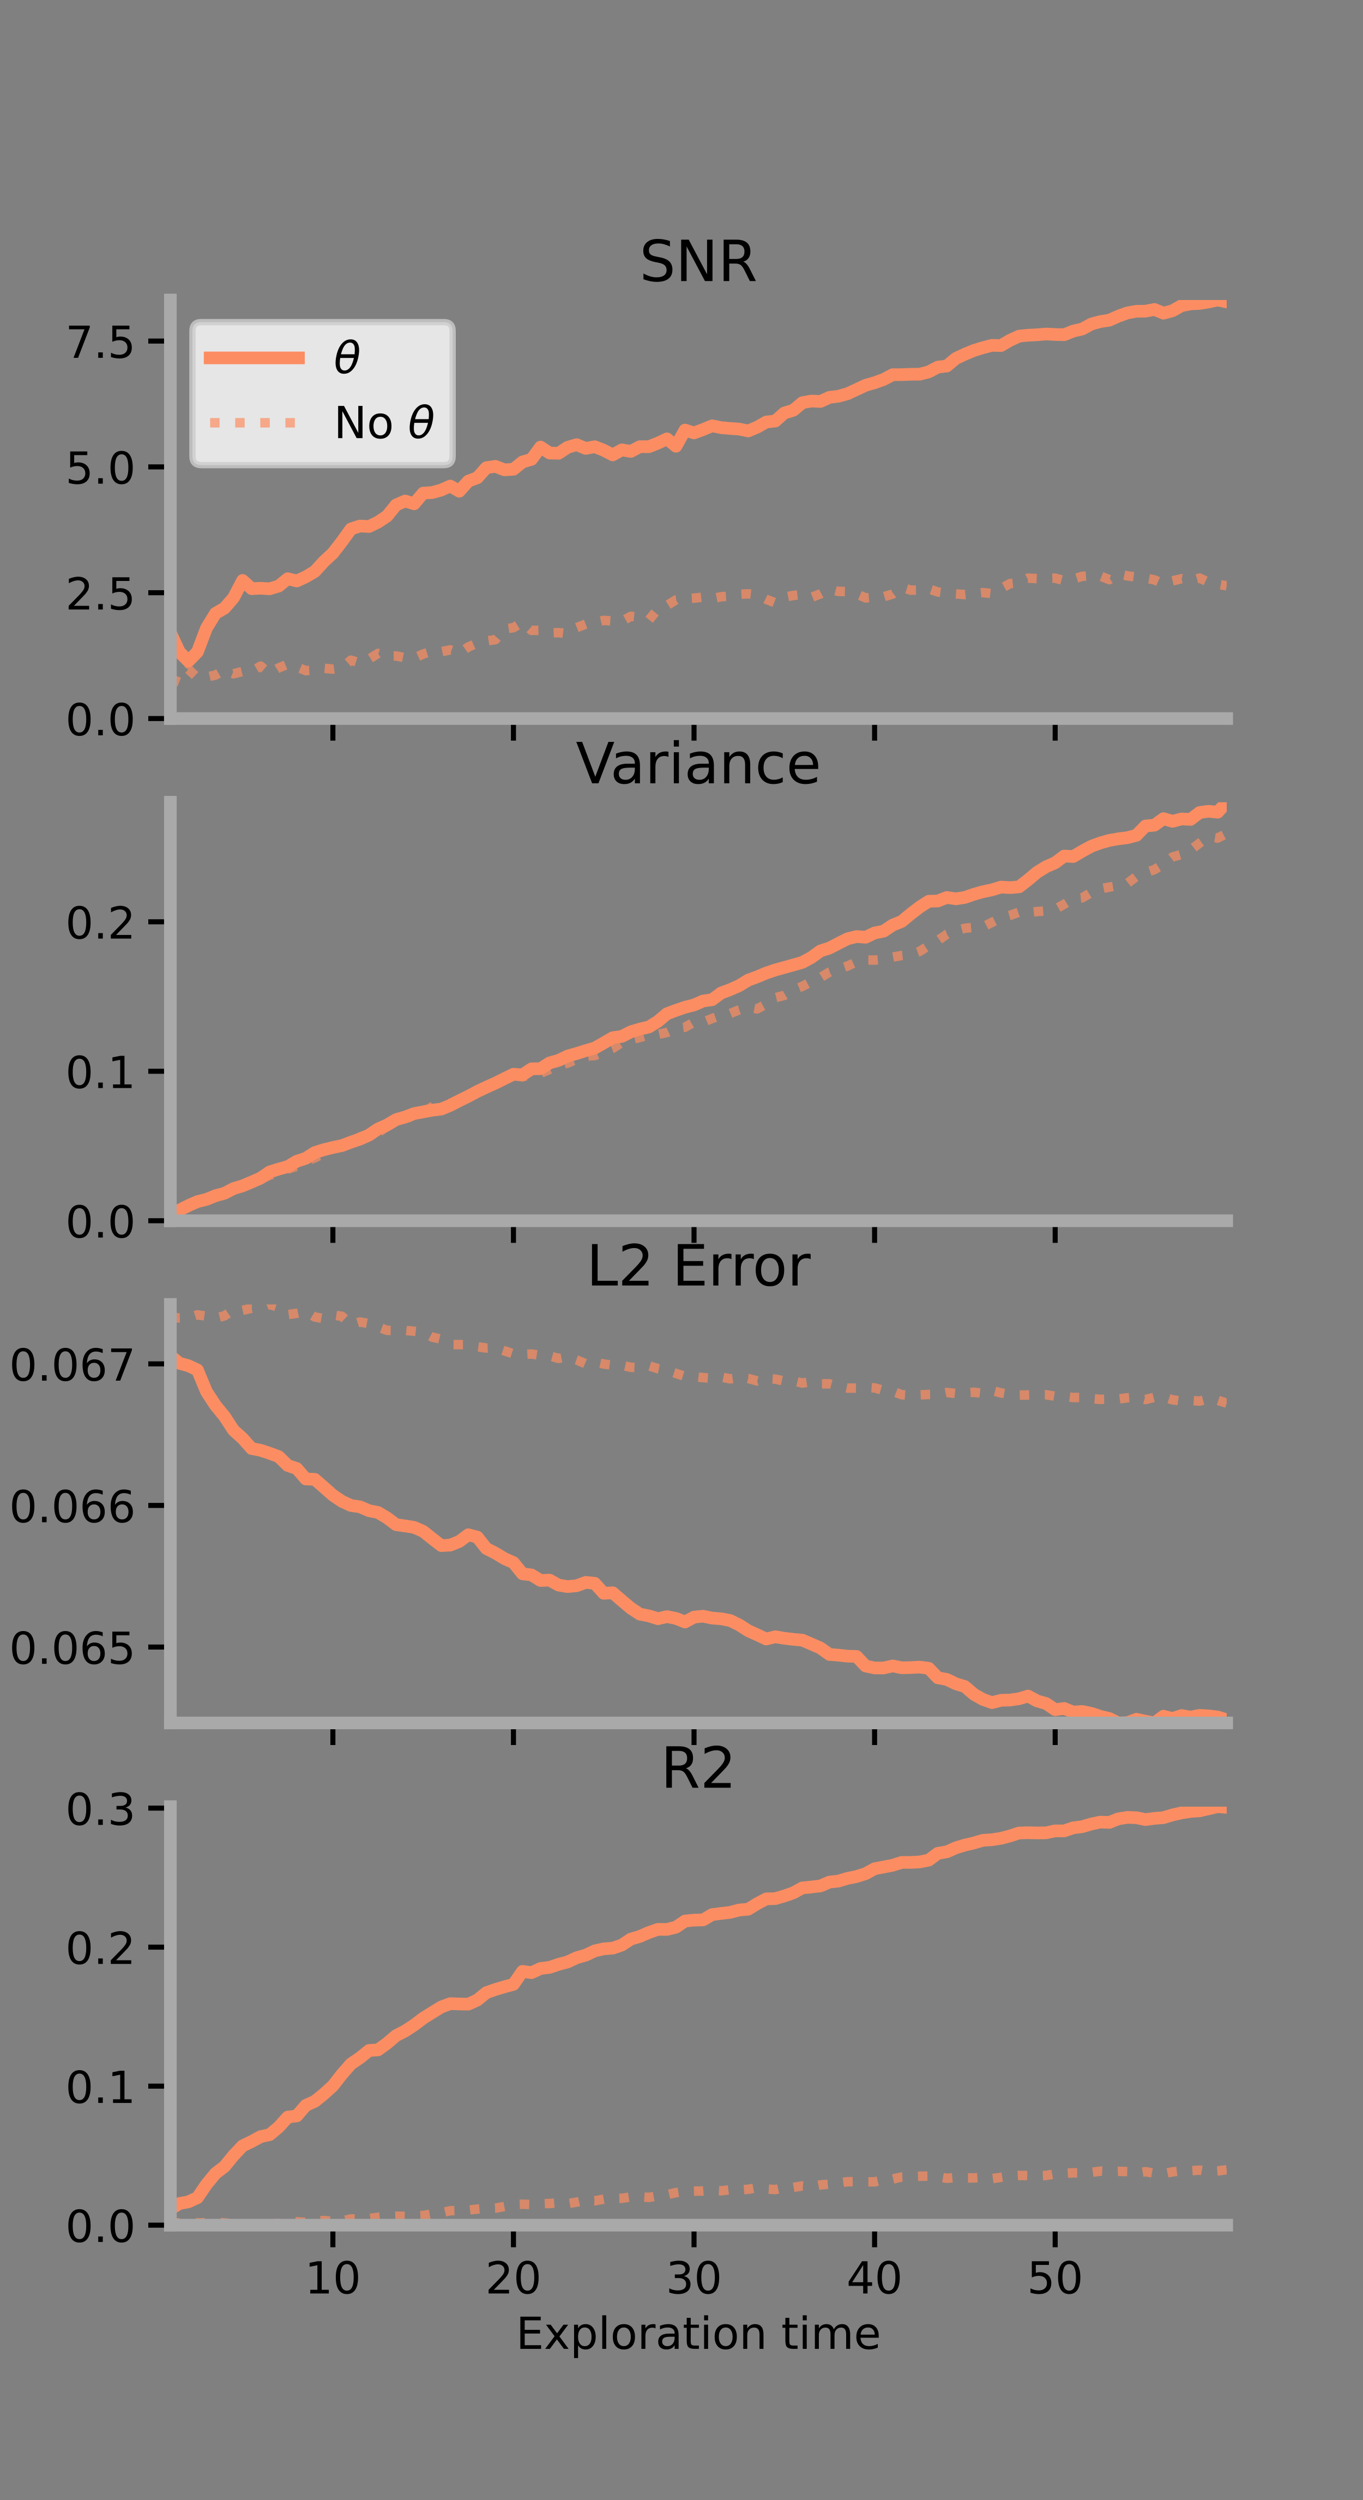 <?xml version="1.0" encoding="utf-8" standalone="no"?>
<!DOCTYPE svg PUBLIC "-//W3C//DTD SVG 1.1//EN"
  "http://www.w3.org/Graphics/SVG/1.1/DTD/svg11.dtd">
<!-- Created with matplotlib (https://matplotlib.org/) -->
<svg height="396pt" version="1.1" viewBox="0 0 216 396" width="216pt" xmlns="http://www.w3.org/2000/svg" xmlns:xlink="http://www.w3.org/1999/xlink">
 <rect x="0" y="0" width="216" height="396" fill="#808080" stroke="none"/>
 <defs>
  <style type="text/css">*{stroke-linecap:butt;stroke-linejoin:round;}</style>
 </defs>
 <g id="figure_1">
  <g id="patch_1">
   <path d="M 0 396 
L 216 396 
L 216 0 
L 0 0 
z
" style="fill:none;"/>
  </g>
  <g id="axes_1">
   <g id="patch_2">
    <path d="M 27 113.807 
L 194.4 113.807 
L 194.4 47.52 
L 27 47.52 
z
" style="fill:none;"/>
   </g>
   <g id="matplotlib.axis_1">
    <g id="xtick_1">
     <g id="line2d_1">
      <defs>
       <path d="M 0 0 
L 0 3.5 
" id="m968d428013" style="stroke:#000000;stroke-width:0.8;"/>
      </defs>
      <g>
       <use style="stroke:#000000;stroke-width:0.8;" x="52.754" xlink:href="#m968d428013" y="113.807"/>
      </g>
     </g>
    </g>
    <g id="xtick_2">
     <g id="line2d_2">
      <g>
       <use style="stroke:#000000;stroke-width:0.8;" x="81.369" xlink:href="#m968d428013" y="113.807"/>
      </g>
     </g>
    </g>
    <g id="xtick_3">
     <g id="line2d_3">
      <g>
       <use style="stroke:#000000;stroke-width:0.8;" x="109.985" xlink:href="#m968d428013" y="113.807"/>
      </g>
     </g>
    </g>
    <g id="xtick_4">
     <g id="line2d_4">
      <g>
       <use style="stroke:#000000;stroke-width:0.8;" x="138.6" xlink:href="#m968d428013" y="113.807"/>
      </g>
     </g>
    </g>
    <g id="xtick_5">
     <g id="line2d_5">
      <g>
       <use style="stroke:#000000;stroke-width:0.8;" x="167.216" xlink:href="#m968d428013" y="113.807"/>
      </g>
     </g>
    </g>
   </g>
   <g id="matplotlib.axis_2">
    <g id="ytick_1">
     <g id="line2d_6">
      <defs>
       <path d="M 0 0 
L -3.5 0 
" id="med14c6e493" style="stroke:#000000;stroke-width:0.8;"/>
      </defs>
      <g>
       <use style="stroke:#000000;stroke-width:0.8;" x="27" xlink:href="#med14c6e493" y="113.807"/>
      </g>
     </g>
     <g id="text_1">
      <!-- 0.0 -->
      <g transform="translate(10.368 116.466)scale(0.07 -0.07)">
       <defs>
        <path d="M 31.781 66.406 
Q 24.172 66.406 20.328 58.906 
Q 16.5 51.422 16.5 36.375 
Q 16.5 21.391 20.328 13.891 
Q 24.172 6.391 31.781 6.391 
Q 39.453 6.391 43.281 13.891 
Q 47.125 21.391 47.125 36.375 
Q 47.125 51.422 43.281 58.906 
Q 39.453 66.406 31.781 66.406 
z
M 31.781 74.219 
Q 44.047 74.219 50.516 64.516 
Q 56.984 54.828 56.984 36.375 
Q 56.984 17.969 50.516 8.266 
Q 44.047 -1.422 31.781 -1.422 
Q 19.531 -1.422 13.062 8.266 
Q 6.594 17.969 6.594 36.375 
Q 6.594 54.828 13.062 64.516 
Q 19.531 74.219 31.781 74.219 
z
" id="DejaVuSans-48"/>
        <path d="M 10.688 12.406 
L 21 12.406 
L 21 0 
L 10.688 0 
z
" id="DejaVuSans-46"/>
       </defs>
       <use xlink:href="#DejaVuSans-48"/>
       <use x="63.623" xlink:href="#DejaVuSans-46"/>
       <use x="95.41" xlink:href="#DejaVuSans-48"/>
      </g>
     </g>
    </g>
    <g id="ytick_2">
     <g id="line2d_7">
      <g>
       <use style="stroke:#000000;stroke-width:0.8;" x="27" xlink:href="#med14c6e493" y="93.877"/>
      </g>
     </g>
     <g id="text_2">
      <!-- 2.5 -->
      <g transform="translate(10.368 96.537)scale(0.07 -0.07)">
       <defs>
        <path d="M 19.188 8.297 
L 53.609 8.297 
L 53.609 0 
L 7.328 0 
L 7.328 8.297 
Q 12.938 14.109 22.625 23.891 
Q 32.328 33.688 34.812 36.531 
Q 39.547 41.844 41.422 45.531 
Q 43.312 49.219 43.312 52.781 
Q 43.312 58.594 39.234 62.25 
Q 35.156 65.922 28.609 65.922 
Q 23.969 65.922 18.812 64.312 
Q 13.672 62.703 7.812 59.422 
L 7.812 69.391 
Q 13.766 71.781 18.938 73 
Q 24.125 74.219 28.422 74.219 
Q 39.75 74.219 46.484 68.547 
Q 53.219 62.891 53.219 53.422 
Q 53.219 48.922 51.531 44.891 
Q 49.859 40.875 45.406 35.406 
Q 44.188 33.984 37.641 27.219 
Q 31.109 20.453 19.188 8.297 
z
" id="DejaVuSans-50"/>
        <path d="M 10.797 72.906 
L 49.516 72.906 
L 49.516 64.594 
L 19.828 64.594 
L 19.828 46.734 
Q 21.969 47.469 24.109 47.828 
Q 26.266 48.188 28.422 48.188 
Q 40.625 48.188 47.75 41.5 
Q 54.891 34.812 54.891 23.391 
Q 54.891 11.625 47.562 5.094 
Q 40.234 -1.422 26.906 -1.422 
Q 22.312 -1.422 17.547 -0.641 
Q 12.797 0.141 7.719 1.703 
L 7.719 11.625 
Q 12.109 9.234 16.797 8.062 
Q 21.484 6.891 26.703 6.891 
Q 35.156 6.891 40.078 11.328 
Q 45.016 15.766 45.016 23.391 
Q 45.016 31 40.078 35.438 
Q 35.156 39.891 26.703 39.891 
Q 22.75 39.891 18.812 39.016 
Q 14.891 38.141 10.797 36.281 
z
" id="DejaVuSans-53"/>
       </defs>
       <use xlink:href="#DejaVuSans-50"/>
       <use x="63.623" xlink:href="#DejaVuSans-46"/>
       <use x="95.41" xlink:href="#DejaVuSans-53"/>
      </g>
     </g>
    </g>
    <g id="ytick_3">
     <g id="line2d_8">
      <g>
       <use style="stroke:#000000;stroke-width:0.8;" x="27" xlink:href="#med14c6e493" y="73.948"/>
      </g>
     </g>
     <g id="text_3">
      <!-- 5.0 -->
      <g transform="translate(10.368 76.607)scale(0.07 -0.07)">
       <use xlink:href="#DejaVuSans-53"/>
       <use x="63.623" xlink:href="#DejaVuSans-46"/>
       <use x="95.41" xlink:href="#DejaVuSans-48"/>
      </g>
     </g>
    </g>
    <g id="ytick_4">
     <g id="line2d_9">
      <g>
       <use style="stroke:#000000;stroke-width:0.8;" x="27" xlink:href="#med14c6e493" y="54.018"/>
      </g>
     </g>
     <g id="text_4">
      <!-- 7.5 -->
      <g transform="translate(10.368 56.678)scale(0.07 -0.07)">
       <defs>
        <path d="M 8.203 72.906 
L 55.078 72.906 
L 55.078 68.703 
L 28.609 0 
L 18.312 0 
L 43.219 64.594 
L 8.203 64.594 
z
" id="DejaVuSans-55"/>
       </defs>
       <use xlink:href="#DejaVuSans-55"/>
       <use x="63.623" xlink:href="#DejaVuSans-46"/>
       <use x="95.41" xlink:href="#DejaVuSans-53"/>
      </g>
     </g>
    </g>
   </g>
   <g id="line2d_10">
    <path clip-path="url(#p1145cc069a)" d="M 27 100.191 
L 28.431 103.28 
L 29.862 104.713 
L 31.292 103.25 
L 32.723 99.481 
L 34.154 97.15 
L 35.585 96.322 
L 37.015 94.665 
L 38.446 91.937 
L 39.877 93.241 
L 41.308 93.169 
L 42.738 93.259 
L 44.169 92.824 
L 45.6 91.663 
L 47.031 92.023 
L 48.461 91.362 
L 49.892 90.515 
L 51.323 88.944 
L 52.754 87.621 
L 54.185 85.768 
L 55.616 83.782 
L 57.046 83.315 
L 58.477 83.392 
L 59.908 82.697 
L 61.339 81.747 
L 62.77 79.976 
L 64.2 79.356 
L 65.631 79.796 
L 67.062 78.104 
L 68.493 78.015 
L 69.923 77.62 
L 71.354 76.983 
L 72.785 77.804 
L 74.216 76.2 
L 75.646 75.671 
L 77.077 74.075 
L 78.508 73.862 
L 79.939 74.416 
L 81.37 74.328 
L 82.8 73.171 
L 84.231 72.755 
L 85.662 70.812 
L 87.093 71.756 
L 88.524 71.796 
L 89.955 70.847 
L 91.386 70.431 
L 92.816 71.024 
L 94.247 70.755 
L 95.678 71.315 
L 97.108 72.052 
L 98.539 71.253 
L 99.97 71.499 
L 101.4 70.746 
L 102.831 70.752 
L 104.262 70.184 
L 105.693 69.511 
L 107.124 70.681 
L 108.554 68.117 
L 109.985 68.569 
L 111.416 68.039 
L 112.847 67.445 
L 114.278 67.734 
L 115.708 67.862 
L 117.139 67.963 
L 118.57 68.257 
L 120.001 67.655 
L 121.431 66.842 
L 122.862 66.686 
L 124.293 65.417 
L 125.724 64.98 
L 127.155 63.78 
L 128.585 63.522 
L 130.016 63.588 
L 131.447 62.934 
L 132.877 62.762 
L 134.308 62.363 
L 135.739 61.697 
L 137.17 61.026 
L 138.601 60.617 
L 140.031 60.103 
L 141.462 59.348 
L 142.893 59.339 
L 144.323 59.283 
L 145.754 59.268 
L 147.185 58.901 
L 148.616 58.146 
L 150.047 57.971 
L 151.477 56.775 
L 152.908 56.098 
L 154.338 55.507 
L 155.769 55.068 
L 157.2 54.7 
L 158.631 54.733 
L 160.061 53.901 
L 161.492 53.241 
L 162.923 53.096 
L 164.354 53.023 
L 165.785 52.904 
L 167.215 52.981 
L 168.646 53.015 
L 170.077 52.44 
L 171.508 52.113 
L 172.938 51.331 
L 174.369 50.935 
L 175.8 50.713 
L 177.231 50.076 
L 178.661 49.564 
L 180.092 49.302 
L 181.523 49.29 
L 182.954 49.011 
L 184.385 49.604 
L 185.815 49.222 
L 187.246 48.41 
L 188.677 48.133 
L 190.108 48.061 
L 191.538 47.831 
L 192.969 47.52 
L 194.4 47.815 
" style="fill:none;stroke:#fc8d62;stroke-linecap:square;stroke-width:2;"/>
   </g>
   <g id="line2d_11">
    <path clip-path="url(#p1145cc069a)" d="M 27 107.499 
L 28.431 108.059 
L 29.862 106.013 
L 31.292 107.354 
L 32.723 107.237 
L 34.154 106.922 
L 35.585 106.111 
L 37.015 106.718 
L 38.446 106.343 
L 39.877 106.358 
L 41.308 105.499 
L 42.738 106.675 
L 44.169 105.788 
L 45.6 105.196 
L 47.031 105.633 
L 48.461 106.221 
L 49.892 106.144 
L 51.323 105.849 
L 52.754 105.977 
L 54.185 105.78 
L 55.616 104.558 
L 57.046 105.012 
L 58.477 104.392 
L 59.908 103.492 
L 61.339 103.928 
L 62.77 103.897 
L 64.2 104.178 
L 65.631 104.239 
L 67.062 103.588 
L 68.493 103.136 
L 69.923 103.228 
L 71.354 102.929 
L 72.785 103.478 
L 74.216 102.471 
L 75.646 101.861 
L 77.077 101.524 
L 78.508 101.313 
L 79.939 99.633 
L 81.37 99.414 
L 82.8 98.548 
L 84.231 99.848 
L 85.662 99.835 
L 87.093 100.261 
L 88.524 100.198 
L 89.955 100.365 
L 91.386 99.409 
L 92.816 98.849 
L 94.247 98.596 
L 95.678 98.257 
L 97.108 98.368 
L 98.539 98.411 
L 99.97 97.619 
L 101.4 97.758 
L 102.831 98.21 
L 104.262 96.456 
L 105.693 95.893 
L 107.124 95.009 
L 108.554 94.809 
L 109.985 94.736 
L 111.416 94.581 
L 112.847 94.809 
L 114.278 94.516 
L 115.708 94.41 
L 117.139 94.128 
L 118.57 94.057 
L 120.001 94.211 
L 121.431 94.927 
L 122.862 95.484 
L 124.293 94.586 
L 125.724 94.314 
L 127.155 94.16 
L 128.585 94.621 
L 130.016 94.063 
L 131.447 93.3 
L 132.877 93.677 
L 134.308 93.698 
L 135.739 94.07 
L 137.17 94.703 
L 138.601 94.582 
L 140.031 94.517 
L 141.462 94.092 
L 142.893 93.032 
L 144.323 93.472 
L 145.754 93.455 
L 147.185 93.262 
L 148.616 93.761 
L 150.047 93.947 
L 151.477 94.067 
L 152.908 94.172 
L 154.338 94.014 
L 155.769 93.861 
L 157.2 94.024 
L 158.631 93.216 
L 160.061 92.432 
L 161.492 92.3 
L 162.923 91.571 
L 164.354 91.645 
L 165.785 91.607 
L 167.215 91.574 
L 168.646 91.967 
L 170.077 91.725 
L 171.508 91.278 
L 172.938 91.189 
L 174.369 91.241 
L 175.8 91.809 
L 177.231 90.923 
L 178.661 91.212 
L 180.092 91.397 
L 181.523 91.569 
L 182.954 91.841 
L 184.385 92.504 
L 185.815 92.001 
L 187.246 91.661 
L 188.677 91.973 
L 190.108 91.558 
L 191.538 92.23 
L 192.969 92.539 
L 194.4 92.782 
" style="fill:none;stroke:#fc8d62;stroke-dasharray:1.5,2.475;stroke-dashoffset:0;stroke-opacity:0.7;stroke-width:1.5;"/>
   </g>
   <g id="patch_3">
    <path d="M 27 113.807 
L 27 47.52 
" style="fill:none;stroke:#a9a9a9;stroke-linecap:square;stroke-linejoin:miter;stroke-width:2;"/>
   </g>
   <g id="patch_4">
    <path d="M 194.4 113.807 
L 194.4 47.52 
" style="fill:none;"/>
   </g>
   <g id="patch_5">
    <path d="M 27 113.807 
L 194.4 113.807 
" style="fill:none;stroke:#a9a9a9;stroke-linecap:square;stroke-linejoin:miter;stroke-width:2;"/>
   </g>
   <g id="patch_6">
    <path d="M 27 47.52 
L 194.4 47.52 
" style="fill:none;"/>
   </g>
   <g id="text_5">
    <!-- SNR -->
    <g transform="translate(101.35 44.52)scale(0.09 -0.09)">
     <defs>
      <path d="M 53.516 70.516 
L 53.516 60.891 
Q 47.906 63.578 42.922 64.891 
Q 37.938 66.219 33.297 66.219 
Q 25.25 66.219 20.875 63.094 
Q 16.5 59.969 16.5 54.203 
Q 16.5 49.359 19.406 46.891 
Q 22.312 44.438 30.422 42.922 
L 36.375 41.703 
Q 47.406 39.594 52.656 34.297 
Q 57.906 29 57.906 20.125 
Q 57.906 9.516 50.797 4.047 
Q 43.703 -1.422 29.984 -1.422 
Q 24.812 -1.422 18.969 -0.25 
Q 13.141 0.922 6.891 3.219 
L 6.891 13.375 
Q 12.891 10.016 18.656 8.297 
Q 24.422 6.594 29.984 6.594 
Q 38.422 6.594 43.016 9.906 
Q 47.609 13.234 47.609 19.391 
Q 47.609 24.75 44.312 27.781 
Q 41.016 30.812 33.5 32.328 
L 27.484 33.5 
Q 16.453 35.688 11.516 40.375 
Q 6.594 45.062 6.594 53.422 
Q 6.594 63.094 13.406 68.656 
Q 20.219 74.219 32.172 74.219 
Q 37.312 74.219 42.625 73.281 
Q 47.953 72.359 53.516 70.516 
z
" id="DejaVuSans-83"/>
      <path d="M 9.812 72.906 
L 23.094 72.906 
L 55.422 11.922 
L 55.422 72.906 
L 64.984 72.906 
L 64.984 0 
L 51.703 0 
L 19.391 60.984 
L 19.391 0 
L 9.812 0 
z
" id="DejaVuSans-78"/>
      <path d="M 44.391 34.188 
Q 47.562 33.109 50.562 29.594 
Q 53.562 26.078 56.594 19.922 
L 66.609 0 
L 56 0 
L 46.688 18.703 
Q 43.062 26.031 39.672 28.422 
Q 36.281 30.812 30.422 30.812 
L 19.672 30.812 
L 19.672 0 
L 9.812 0 
L 9.812 72.906 
L 32.078 72.906 
Q 44.578 72.906 50.734 67.672 
Q 56.891 62.453 56.891 51.906 
Q 56.891 45.016 53.688 40.469 
Q 50.484 35.938 44.391 34.188 
z
M 19.672 64.797 
L 19.672 38.922 
L 32.078 38.922 
Q 39.203 38.922 42.844 42.219 
Q 46.484 45.516 46.484 51.906 
Q 46.484 58.297 42.844 61.547 
Q 39.203 64.797 32.078 64.797 
z
" id="DejaVuSans-82"/>
     </defs>
     <use xlink:href="#DejaVuSans-83"/>
     <use x="63.477" xlink:href="#DejaVuSans-78"/>
     <use x="138.281" xlink:href="#DejaVuSans-82"/>
    </g>
   </g>
   <g id="legend_1">
    <g id="patch_7">
     <path d="M 31.9 73.669 
L 70.33 73.669 
Q 71.73 73.669 71.73 72.269 
L 71.73 52.42 
Q 71.73 51.02 70.33 51.02 
L 31.9 51.02 
Q 30.5 51.02 30.5 52.42 
L 30.5 72.269 
Q 30.5 73.669 31.9 73.669 
z
" style="fill:#ffffff;opacity:0.8;stroke:#cccccc;stroke-linejoin:miter;"/>
    </g>
    <g id="line2d_12">
     <path d="M 33.3 56.689 
L 47.3 56.689 
" style="fill:none;stroke:#fc8d62;stroke-linecap:square;stroke-width:2;"/>
    </g>
    <g id="line2d_13"/>
    <g id="text_6">
     <!-- $\theta$ -->
     <g transform="translate(52.9 59.139)scale(0.07 -0.07)">
      <defs>
       <path d="M 45.516 34.672 
L 14.453 34.672 
Q 12.359 20.062 14.5 13.875 
Q 17.188 6.25 24.469 6.25 
Q 31.781 6.25 37.359 13.922 
Q 42.234 20.656 45.516 34.672 
z
M 47.016 42.969 
Q 48.344 56.844 46.625 61.719 
Q 43.953 69.438 36.766 69.438 
Q 29.297 69.438 23.828 61.812 
Q 19.531 55.672 16.156 42.969 
z
M 38.188 76.766 
Q 49.906 76.766 54.594 66.406 
Q 59.281 56.109 55.719 37.844 
Q 52.203 19.625 43.453 9.281 
Q 34.766 -1.125 23.047 -1.125 
Q 11.281 -1.125 6.641 9.281 
Q 2 19.625 5.516 37.844 
Q 9.078 56.109 17.719 66.406 
Q 26.422 76.766 38.188 76.766 
z
" id="DejaVuSans-Oblique-952"/>
      </defs>
      <use transform="translate(0 0.234)" xlink:href="#DejaVuSans-Oblique-952"/>
     </g>
    </g>
    <g id="line2d_14">
     <path d="M 33.3 66.964 
L 47.3 66.964 
" style="fill:none;stroke:#fc8d62;stroke-dasharray:1.5,2.475;stroke-dashoffset:0;stroke-opacity:0.7;stroke-width:1.5;"/>
    </g>
    <g id="line2d_15"/>
    <g id="text_7">
     <!-- No $\theta$ -->
     <g transform="translate(52.9 69.414)scale(0.07 -0.07)">
      <defs>
       <path d="M 30.609 48.391 
Q 23.391 48.391 19.188 42.75 
Q 14.984 37.109 14.984 27.297 
Q 14.984 17.484 19.156 11.844 
Q 23.344 6.203 30.609 6.203 
Q 37.797 6.203 41.984 11.859 
Q 46.188 17.531 46.188 27.297 
Q 46.188 37.016 41.984 42.703 
Q 37.797 48.391 30.609 48.391 
z
M 30.609 56 
Q 42.328 56 49.016 48.375 
Q 55.719 40.766 55.719 27.297 
Q 55.719 13.875 49.016 6.219 
Q 42.328 -1.422 30.609 -1.422 
Q 18.844 -1.422 12.172 6.219 
Q 5.516 13.875 5.516 27.297 
Q 5.516 40.766 12.172 48.375 
Q 18.844 56 30.609 56 
z
" id="DejaVuSans-111"/>
       <path id="DejaVuSans-32"/>
      </defs>
      <use transform="translate(0 0.234)" xlink:href="#DejaVuSans-78"/>
      <use transform="translate(74.805 0.234)" xlink:href="#DejaVuSans-111"/>
      <use transform="translate(135.986 0.234)" xlink:href="#DejaVuSans-32"/>
      <use transform="translate(167.773 0.234)" xlink:href="#DejaVuSans-Oblique-952"/>
     </g>
    </g>
   </g>
  </g>
  <g id="axes_2">
   <g id="patch_8">
    <path d="M 27 193.351 
L 194.4 193.351 
L 194.4 127.064 
L 27 127.064 
z
" style="fill:none;"/>
   </g>
   <g id="matplotlib.axis_3">
    <g id="xtick_6">
     <g id="line2d_16">
      <g>
       <use style="stroke:#000000;stroke-width:0.8;" x="52.754" xlink:href="#m968d428013" y="193.351"/>
      </g>
     </g>
    </g>
    <g id="xtick_7">
     <g id="line2d_17">
      <g>
       <use style="stroke:#000000;stroke-width:0.8;" x="81.369" xlink:href="#m968d428013" y="193.351"/>
      </g>
     </g>
    </g>
    <g id="xtick_8">
     <g id="line2d_18">
      <g>
       <use style="stroke:#000000;stroke-width:0.8;" x="109.985" xlink:href="#m968d428013" y="193.351"/>
      </g>
     </g>
    </g>
    <g id="xtick_9">
     <g id="line2d_19">
      <g>
       <use style="stroke:#000000;stroke-width:0.8;" x="138.6" xlink:href="#m968d428013" y="193.351"/>
      </g>
     </g>
    </g>
    <g id="xtick_10">
     <g id="line2d_20">
      <g>
       <use style="stroke:#000000;stroke-width:0.8;" x="167.216" xlink:href="#m968d428013" y="193.351"/>
      </g>
     </g>
    </g>
   </g>
   <g id="matplotlib.axis_4">
    <g id="ytick_5">
     <g id="line2d_21">
      <g>
       <use style="stroke:#000000;stroke-width:0.8;" x="27" xlink:href="#med14c6e493" y="193.351"/>
      </g>
     </g>
     <g id="text_8">
      <!-- 0.0 -->
      <g transform="translate(10.368 196.011)scale(0.07 -0.07)">
       <use xlink:href="#DejaVuSans-48"/>
       <use x="63.623" xlink:href="#DejaVuSans-46"/>
       <use x="95.41" xlink:href="#DejaVuSans-48"/>
      </g>
     </g>
    </g>
    <g id="ytick_6">
     <g id="line2d_22">
      <g>
       <use style="stroke:#000000;stroke-width:0.8;" x="27" xlink:href="#med14c6e493" y="169.677"/>
      </g>
     </g>
     <g id="text_9">
      <!-- 0.1 -->
      <g transform="translate(10.368 172.336)scale(0.07 -0.07)">
       <defs>
        <path d="M 12.406 8.297 
L 28.516 8.297 
L 28.516 63.922 
L 10.984 60.406 
L 10.984 69.391 
L 28.422 72.906 
L 38.281 72.906 
L 38.281 8.297 
L 54.391 8.297 
L 54.391 0 
L 12.406 0 
z
" id="DejaVuSans-49"/>
       </defs>
       <use xlink:href="#DejaVuSans-48"/>
       <use x="63.623" xlink:href="#DejaVuSans-46"/>
       <use x="95.41" xlink:href="#DejaVuSans-49"/>
      </g>
     </g>
    </g>
    <g id="ytick_7">
     <g id="line2d_23">
      <g>
       <use style="stroke:#000000;stroke-width:0.8;" x="27" xlink:href="#med14c6e493" y="146.002"/>
      </g>
     </g>
     <g id="text_10">
      <!-- 0.2 -->
      <g transform="translate(10.368 148.662)scale(0.07 -0.07)">
       <use xlink:href="#DejaVuSans-48"/>
       <use x="63.623" xlink:href="#DejaVuSans-46"/>
       <use x="95.41" xlink:href="#DejaVuSans-50"/>
      </g>
     </g>
    </g>
   </g>
   <g id="line2d_24">
    <path clip-path="url(#pd2ae432206)" d="M 27 192.236 
L 28.431 191.673 
L 29.862 190.953 
L 31.292 190.32 
L 32.723 189.969 
L 34.154 189.385 
L 35.585 188.997 
L 37.015 188.254 
L 38.446 187.824 
L 39.877 187.222 
L 41.308 186.594 
L 42.738 185.618 
L 44.169 185.168 
L 45.6 184.772 
L 47.031 183.926 
L 48.461 183.463 
L 49.892 182.545 
L 51.323 182.101 
L 52.754 181.748 
L 54.185 181.449 
L 55.616 180.905 
L 57.046 180.423 
L 58.477 179.779 
L 59.908 178.813 
L 61.339 178.188 
L 62.77 177.332 
L 64.2 176.924 
L 65.631 176.377 
L 67.062 176.108 
L 68.493 175.836 
L 69.923 175.668 
L 71.354 175.078 
L 72.785 174.339 
L 74.216 173.634 
L 75.646 172.87 
L 77.077 172.197 
L 78.508 171.558 
L 79.939 170.839 
L 81.37 170.146 
L 82.8 170.245 
L 84.231 169.289 
L 85.662 169.269 
L 87.093 168.351 
L 88.524 167.951 
L 89.955 167.267 
L 91.386 166.864 
L 92.816 166.409 
L 94.247 165.999 
L 95.678 165.192 
L 97.108 164.358 
L 98.539 164.161 
L 99.97 163.425 
L 101.4 162.997 
L 102.831 162.662 
L 104.262 161.775 
L 105.693 160.565 
L 107.124 160.028 
L 108.554 159.538 
L 109.985 159.175 
L 111.416 158.546 
L 112.847 158.345 
L 114.278 157.283 
L 115.708 156.752 
L 117.139 156.117 
L 118.57 155.241 
L 120.001 154.716 
L 121.431 154.115 
L 122.862 153.633 
L 124.293 153.236 
L 125.724 152.837 
L 127.155 152.428 
L 128.585 151.651 
L 130.016 150.619 
L 131.447 150.156 
L 132.877 149.418 
L 134.308 148.696 
L 135.739 148.338 
L 137.17 148.451 
L 138.601 147.766 
L 140.031 147.486 
L 141.462 146.525 
L 142.893 145.948 
L 144.323 144.763 
L 145.754 143.662 
L 147.185 142.744 
L 148.616 142.709 
L 150.047 142.149 
L 151.477 142.363 
L 152.908 142.143 
L 154.338 141.645 
L 155.769 141.244 
L 157.2 140.938 
L 158.631 140.507 
L 160.061 140.586 
L 161.492 140.471 
L 162.923 139.361 
L 164.354 138.16 
L 165.785 137.276 
L 167.215 136.656 
L 168.646 135.588 
L 170.077 135.667 
L 171.508 134.817 
L 172.938 134.044 
L 174.369 133.512 
L 175.8 133.106 
L 177.231 132.858 
L 178.661 132.679 
L 180.092 132.308 
L 181.523 130.832 
L 182.954 130.698 
L 184.385 129.663 
L 185.815 130.09 
L 187.246 129.714 
L 188.677 129.784 
L 190.108 128.692 
L 191.538 128.498 
L 192.969 128.648 
L 194.4 127.064 
" style="fill:none;stroke:#fc8d62;stroke-linecap:square;stroke-width:2;"/>
   </g>
   <g id="line2d_25">
    <path clip-path="url(#pd2ae432206)" d="M 27 192.308 
L 28.431 191.702 
L 29.862 191.242 
L 31.292 190.513 
L 32.723 189.819 
L 34.154 189.327 
L 35.585 188.827 
L 37.015 188.333 
L 38.446 187.894 
L 39.877 187.254 
L 41.308 186.761 
L 42.738 186.155 
L 44.169 185.684 
L 45.6 185.188 
L 47.031 184.705 
L 48.461 183.921 
L 49.892 183.386 
L 51.323 182.65 
L 52.754 181.78 
L 54.185 181.398 
L 55.616 180.819 
L 57.046 180.073 
L 58.477 179.589 
L 59.908 179.405 
L 61.339 178.429 
L 62.77 177.506 
L 64.2 177.144 
L 65.631 176.794 
L 67.062 176.164 
L 68.493 175.285 
L 69.923 174.7 
L 71.354 174.79 
L 72.785 174.055 
L 74.216 173.638 
L 75.646 172.856 
L 77.077 172.111 
L 78.508 171.69 
L 79.939 170.881 
L 81.37 170.353 
L 82.8 170.554 
L 84.231 170.189 
L 85.662 170.007 
L 87.093 169.376 
L 88.524 168.709 
L 89.955 168.381 
L 91.386 167.749 
L 92.816 167.276 
L 94.247 167.188 
L 95.678 166.611 
L 97.108 166.048 
L 98.539 165.111 
L 99.97 164.652 
L 101.4 164.326 
L 102.831 163.908 
L 104.262 163.842 
L 105.693 163.531 
L 107.124 162.881 
L 108.554 162.706 
L 109.985 161.87 
L 111.416 161.887 
L 112.847 161.316 
L 114.278 160.827 
L 115.708 160.526 
L 117.139 159.95 
L 118.57 159.522 
L 120.001 159.803 
L 121.431 159.012 
L 122.862 158.023 
L 124.293 157.658 
L 125.724 156.805 
L 127.155 156.221 
L 128.585 155.481 
L 130.016 154.837 
L 131.447 153.957 
L 132.877 153.482 
L 134.308 153.014 
L 135.739 152.341 
L 137.17 152.052 
L 138.601 152.065 
L 140.031 151.936 
L 141.462 151.6 
L 142.893 151.338 
L 144.323 151.202 
L 145.754 150.679 
L 147.185 149.758 
L 148.616 148.975 
L 150.047 147.976 
L 151.477 147.403 
L 152.908 147.026 
L 154.338 146.883 
L 155.769 146.83 
L 157.2 146.086 
L 158.631 145.379 
L 160.061 144.978 
L 161.492 144.471 
L 162.923 144.517 
L 164.354 144.377 
L 165.785 144.278 
L 167.215 144.017 
L 168.646 143.218 
L 170.077 142.327 
L 171.508 142.207 
L 172.938 141.347 
L 174.369 140.786 
L 175.8 140.506 
L 177.231 140.276 
L 178.661 139.913 
L 180.092 138.827 
L 181.523 138.218 
L 182.954 137.732 
L 184.385 136.833 
L 185.815 135.731 
L 187.246 135.328 
L 188.677 134.636 
L 190.108 133.532 
L 191.538 132.497 
L 192.969 132.742 
L 194.4 132.002 
" style="fill:none;stroke:#fc8d62;stroke-dasharray:1.5,2.475;stroke-dashoffset:0;stroke-opacity:0.7;stroke-width:1.5;"/>
   </g>
   <g id="patch_9">
    <path d="M 27 193.351 
L 27 127.064 
" style="fill:none;stroke:#a9a9a9;stroke-linecap:square;stroke-linejoin:miter;stroke-width:2;"/>
   </g>
   <g id="patch_10">
    <path d="M 194.4 193.351 
L 194.4 127.064 
" style="fill:none;"/>
   </g>
   <g id="patch_11">
    <path d="M 27 193.351 
L 194.4 193.351 
" style="fill:none;stroke:#a9a9a9;stroke-linecap:square;stroke-linejoin:miter;stroke-width:2;"/>
   </g>
   <g id="patch_12">
    <path d="M 27 127.064 
L 194.4 127.064 
" style="fill:none;"/>
   </g>
   <g id="text_11">
    <!-- Variance -->
    <g transform="translate(91.26 124.064)scale(0.09 -0.09)">
     <defs>
      <path d="M 28.609 0 
L 0.781 72.906 
L 11.078 72.906 
L 34.188 11.531 
L 57.328 72.906 
L 67.578 72.906 
L 39.797 0 
z
" id="DejaVuSans-86"/>
      <path d="M 34.281 27.484 
Q 23.391 27.484 19.188 25 
Q 14.984 22.516 14.984 16.5 
Q 14.984 11.719 18.141 8.906 
Q 21.297 6.109 26.703 6.109 
Q 34.188 6.109 38.703 11.406 
Q 43.219 16.703 43.219 25.484 
L 43.219 27.484 
z
M 52.203 31.203 
L 52.203 0 
L 43.219 0 
L 43.219 8.297 
Q 40.141 3.328 35.547 0.953 
Q 30.953 -1.422 24.312 -1.422 
Q 15.922 -1.422 10.953 3.297 
Q 6 8.016 6 15.922 
Q 6 25.141 12.172 29.828 
Q 18.359 34.516 30.609 34.516 
L 43.219 34.516 
L 43.219 35.406 
Q 43.219 41.609 39.141 45 
Q 35.062 48.391 27.688 48.391 
Q 23 48.391 18.547 47.266 
Q 14.109 46.141 10.016 43.891 
L 10.016 52.203 
Q 14.938 54.109 19.578 55.047 
Q 24.219 56 28.609 56 
Q 40.484 56 46.344 49.844 
Q 52.203 43.703 52.203 31.203 
z
" id="DejaVuSans-97"/>
      <path d="M 41.109 46.297 
Q 39.594 47.172 37.812 47.578 
Q 36.031 48 33.891 48 
Q 26.266 48 22.188 43.047 
Q 18.109 38.094 18.109 28.812 
L 18.109 0 
L 9.078 0 
L 9.078 54.688 
L 18.109 54.688 
L 18.109 46.188 
Q 20.953 51.172 25.484 53.578 
Q 30.031 56 36.531 56 
Q 37.453 56 38.578 55.875 
Q 39.703 55.766 41.062 55.516 
z
" id="DejaVuSans-114"/>
      <path d="M 9.422 54.688 
L 18.406 54.688 
L 18.406 0 
L 9.422 0 
z
M 9.422 75.984 
L 18.406 75.984 
L 18.406 64.594 
L 9.422 64.594 
z
" id="DejaVuSans-105"/>
      <path d="M 54.891 33.016 
L 54.891 0 
L 45.906 0 
L 45.906 32.719 
Q 45.906 40.484 42.875 44.328 
Q 39.844 48.188 33.797 48.188 
Q 26.516 48.188 22.312 43.547 
Q 18.109 38.922 18.109 30.906 
L 18.109 0 
L 9.078 0 
L 9.078 54.688 
L 18.109 54.688 
L 18.109 46.188 
Q 21.344 51.125 25.703 53.562 
Q 30.078 56 35.797 56 
Q 45.219 56 50.047 50.172 
Q 54.891 44.344 54.891 33.016 
z
" id="DejaVuSans-110"/>
      <path d="M 48.781 52.594 
L 48.781 44.188 
Q 44.969 46.297 41.141 47.344 
Q 37.312 48.391 33.406 48.391 
Q 24.656 48.391 19.812 42.844 
Q 14.984 37.312 14.984 27.297 
Q 14.984 17.281 19.812 11.734 
Q 24.656 6.203 33.406 6.203 
Q 37.312 6.203 41.141 7.25 
Q 44.969 8.297 48.781 10.406 
L 48.781 2.094 
Q 45.016 0.344 40.984 -0.531 
Q 36.969 -1.422 32.422 -1.422 
Q 20.062 -1.422 12.781 6.344 
Q 5.516 14.109 5.516 27.297 
Q 5.516 40.672 12.859 48.328 
Q 20.219 56 33.016 56 
Q 37.156 56 41.109 55.141 
Q 45.062 54.297 48.781 52.594 
z
" id="DejaVuSans-99"/>
      <path d="M 56.203 29.594 
L 56.203 25.203 
L 14.891 25.203 
Q 15.484 15.922 20.484 11.062 
Q 25.484 6.203 34.422 6.203 
Q 39.594 6.203 44.453 7.469 
Q 49.312 8.734 54.109 11.281 
L 54.109 2.781 
Q 49.266 0.734 44.188 -0.344 
Q 39.109 -1.422 33.891 -1.422 
Q 20.797 -1.422 13.156 6.188 
Q 5.516 13.812 5.516 26.812 
Q 5.516 40.234 12.766 48.109 
Q 20.016 56 32.328 56 
Q 43.359 56 49.781 48.891 
Q 56.203 41.797 56.203 29.594 
z
M 47.219 32.234 
Q 47.125 39.594 43.094 43.984 
Q 39.062 48.391 32.422 48.391 
Q 24.906 48.391 20.391 44.141 
Q 15.875 39.891 15.188 32.172 
z
" id="DejaVuSans-101"/>
     </defs>
     <use xlink:href="#DejaVuSans-86"/>
     <use x="60.658" xlink:href="#DejaVuSans-97"/>
     <use x="121.938" xlink:href="#DejaVuSans-114"/>
     <use x="163.051" xlink:href="#DejaVuSans-105"/>
     <use x="190.834" xlink:href="#DejaVuSans-97"/>
     <use x="252.113" xlink:href="#DejaVuSans-110"/>
     <use x="315.492" xlink:href="#DejaVuSans-99"/>
     <use x="370.473" xlink:href="#DejaVuSans-101"/>
    </g>
   </g>
  </g>
  <g id="axes_3">
   <g id="patch_13">
    <path d="M 27 272.896 
L 194.4 272.896 
L 194.4 206.609 
L 27 206.609 
z
" style="fill:none;"/>
   </g>
   <g id="matplotlib.axis_5">
    <g id="xtick_11">
     <g id="line2d_26">
      <g>
       <use style="stroke:#000000;stroke-width:0.8;" x="52.754" xlink:href="#m968d428013" y="272.896"/>
      </g>
     </g>
    </g>
    <g id="xtick_12">
     <g id="line2d_27">
      <g>
       <use style="stroke:#000000;stroke-width:0.8;" x="81.369" xlink:href="#m968d428013" y="272.896"/>
      </g>
     </g>
    </g>
    <g id="xtick_13">
     <g id="line2d_28">
      <g>
       <use style="stroke:#000000;stroke-width:0.8;" x="109.985" xlink:href="#m968d428013" y="272.896"/>
      </g>
     </g>
    </g>
    <g id="xtick_14">
     <g id="line2d_29">
      <g>
       <use style="stroke:#000000;stroke-width:0.8;" x="138.6" xlink:href="#m968d428013" y="272.896"/>
      </g>
     </g>
    </g>
    <g id="xtick_15">
     <g id="line2d_30">
      <g>
       <use style="stroke:#000000;stroke-width:0.8;" x="167.216" xlink:href="#m968d428013" y="272.896"/>
      </g>
     </g>
    </g>
   </g>
   <g id="matplotlib.axis_6">
    <g id="ytick_8">
     <g id="line2d_31">
      <g>
       <use style="stroke:#000000;stroke-width:0.8;" x="27" xlink:href="#med14c6e493" y="260.873"/>
      </g>
     </g>
     <g id="text_12">
      <!-- 0.065 -->
      <g transform="translate(1.46 263.532)scale(0.07 -0.07)">
       <defs>
        <path d="M 33.016 40.375 
Q 26.375 40.375 22.484 35.828 
Q 18.609 31.297 18.609 23.391 
Q 18.609 15.531 22.484 10.953 
Q 26.375 6.391 33.016 6.391 
Q 39.656 6.391 43.531 10.953 
Q 47.406 15.531 47.406 23.391 
Q 47.406 31.297 43.531 35.828 
Q 39.656 40.375 33.016 40.375 
z
M 52.594 71.297 
L 52.594 62.312 
Q 48.875 64.062 45.094 64.984 
Q 41.312 65.922 37.594 65.922 
Q 27.828 65.922 22.672 59.328 
Q 17.531 52.734 16.797 39.406 
Q 19.672 43.656 24.016 45.922 
Q 28.375 48.188 33.594 48.188 
Q 44.578 48.188 50.953 41.516 
Q 57.328 34.859 57.328 23.391 
Q 57.328 12.156 50.688 5.359 
Q 44.047 -1.422 33.016 -1.422 
Q 20.359 -1.422 13.672 8.266 
Q 6.984 17.969 6.984 36.375 
Q 6.984 53.656 15.188 63.938 
Q 23.391 74.219 37.203 74.219 
Q 40.922 74.219 44.703 73.484 
Q 48.484 72.75 52.594 71.297 
z
" id="DejaVuSans-54"/>
       </defs>
       <use xlink:href="#DejaVuSans-48"/>
       <use x="63.623" xlink:href="#DejaVuSans-46"/>
       <use x="95.41" xlink:href="#DejaVuSans-48"/>
       <use x="159.033" xlink:href="#DejaVuSans-54"/>
       <use x="222.656" xlink:href="#DejaVuSans-53"/>
      </g>
     </g>
    </g>
    <g id="ytick_9">
     <g id="line2d_32">
      <g>
       <use style="stroke:#000000;stroke-width:0.8;" x="27" xlink:href="#med14c6e493" y="238.446"/>
      </g>
     </g>
     <g id="text_13">
      <!-- 0.066 -->
      <g transform="translate(1.46 241.106)scale(0.07 -0.07)">
       <use xlink:href="#DejaVuSans-48"/>
       <use x="63.623" xlink:href="#DejaVuSans-46"/>
       <use x="95.41" xlink:href="#DejaVuSans-48"/>
       <use x="159.033" xlink:href="#DejaVuSans-54"/>
       <use x="222.656" xlink:href="#DejaVuSans-54"/>
      </g>
     </g>
    </g>
    <g id="ytick_10">
     <g id="line2d_33">
      <g>
       <use style="stroke:#000000;stroke-width:0.8;" x="27" xlink:href="#med14c6e493" y="216.02"/>
      </g>
     </g>
     <g id="text_14">
      <!-- 0.067 -->
      <g transform="translate(1.46 218.68)scale(0.07 -0.07)">
       <use xlink:href="#DejaVuSans-48"/>
       <use x="63.623" xlink:href="#DejaVuSans-46"/>
       <use x="95.41" xlink:href="#DejaVuSans-48"/>
       <use x="159.033" xlink:href="#DejaVuSans-54"/>
       <use x="222.656" xlink:href="#DejaVuSans-55"/>
      </g>
     </g>
    </g>
   </g>
   <g id="line2d_34">
    <path clip-path="url(#p5139b4a3d8)" d="M 27 214.754 
L 28.431 215.926 
L 29.862 216.318 
L 31.292 216.989 
L 32.723 220.426 
L 34.154 222.605 
L 35.585 224.356 
L 37.015 226.542 
L 38.446 227.827 
L 39.877 229.436 
L 41.308 229.71 
L 42.738 230.189 
L 44.169 230.712 
L 45.6 232.114 
L 47.031 232.597 
L 48.461 234.247 
L 49.892 234.314 
L 51.323 235.56 
L 52.754 236.828 
L 54.185 237.796 
L 55.616 238.454 
L 57.046 238.662 
L 58.477 239.276 
L 59.908 239.556 
L 61.339 240.409 
L 62.77 241.488 
L 64.2 241.694 
L 65.631 241.919 
L 67.062 242.545 
L 68.493 243.688 
L 69.923 244.804 
L 71.354 244.727 
L 72.785 244.151 
L 74.216 243.086 
L 75.646 243.464 
L 77.077 245.273 
L 78.508 245.999 
L 79.939 246.866 
L 81.37 247.498 
L 82.8 249.271 
L 84.231 249.454 
L 85.662 250.333 
L 87.093 250.276 
L 88.524 251.066 
L 89.955 251.299 
L 91.386 251.162 
L 92.816 250.631 
L 94.247 250.777 
L 95.678 252.363 
L 97.108 252.279 
L 98.539 253.513 
L 99.97 254.718 
L 101.4 255.661 
L 102.831 255.935 
L 104.262 256.387 
L 105.693 256.056 
L 107.124 256.341 
L 108.554 256.903 
L 109.985 256.132 
L 111.416 255.989 
L 112.847 256.287 
L 114.278 256.397 
L 115.708 256.669 
L 117.139 257.366 
L 118.57 258.287 
L 120.001 258.932 
L 121.431 259.604 
L 122.862 259.242 
L 124.293 259.485 
L 125.724 259.655 
L 127.155 259.785 
L 128.585 260.396 
L 130.016 261.023 
L 131.447 262.051 
L 132.877 262.157 
L 134.308 262.318 
L 135.739 262.358 
L 137.17 263.874 
L 138.601 264.181 
L 140.031 264.19 
L 141.462 263.865 
L 142.893 264.155 
L 144.323 264.124 
L 145.754 264.052 
L 147.185 264.24 
L 148.616 265.742 
L 150.047 266.003 
L 151.477 266.692 
L 152.908 267.13 
L 154.338 268.357 
L 155.769 269.169 
L 157.2 269.677 
L 158.631 269.309 
L 160.061 269.268 
L 161.492 269.058 
L 162.923 268.633 
L 164.354 269.413 
L 165.785 269.818 
L 167.215 270.799 
L 168.646 270.597 
L 170.077 271.184 
L 171.508 271.075 
L 172.938 271.375 
L 174.369 271.849 
L 175.8 272.19 
L 177.231 272.893 
L 178.661 272.846 
L 180.092 272.313 
L 181.523 272.618 
L 182.954 272.896 
L 184.385 271.824 
L 185.815 272.197 
L 187.246 271.721 
L 188.677 271.969 
L 190.108 271.69 
L 191.538 271.779 
L 192.969 271.951 
L 194.4 272.4 
" style="fill:none;stroke:#fc8d62;stroke-linecap:square;stroke-width:2;"/>
   </g>
   <g id="line2d_35">
    <path clip-path="url(#p5139b4a3d8)" d="M 27 208.629 
L 28.431 208.757 
L 29.862 208.705 
L 31.292 208.255 
L 32.723 208.466 
L 34.154 208.781 
L 35.585 208.406 
L 37.015 207.434 
L 38.446 207.525 
L 39.877 207.214 
L 41.308 207.228 
L 42.738 206.609 
L 44.169 207.067 
L 45.6 208.221 
L 47.031 208.019 
L 48.461 207.737 
L 49.892 208.598 
L 51.323 208.849 
L 52.754 208.281 
L 54.185 208.486 
L 55.616 209.831 
L 57.046 209.392 
L 58.477 209.639 
L 59.908 210.192 
L 61.339 210.716 
L 62.77 210.727 
L 64.2 210.713 
L 65.631 210.858 
L 67.062 211.022 
L 68.493 211.784 
L 69.923 212.119 
L 71.354 212.958 
L 72.785 212.974 
L 74.216 212.971 
L 75.646 213.305 
L 77.077 213.515 
L 78.508 213.461 
L 79.939 213.959 
L 81.37 214.433 
L 82.8 214.542 
L 84.231 214.458 
L 85.662 214.678 
L 87.093 214.775 
L 88.524 215.152 
L 89.955 214.876 
L 91.386 215.396 
L 92.816 216.013 
L 94.247 215.734 
L 95.678 216.043 
L 97.108 216.232 
L 98.539 216.235 
L 99.97 216.568 
L 101.4 216.627 
L 102.831 216.326 
L 104.262 216.781 
L 105.693 217.056 
L 107.124 217.536 
L 108.554 217.999 
L 109.985 218.044 
L 111.416 218.2 
L 112.847 218.3 
L 114.278 218.099 
L 115.708 218.396 
L 117.139 218.186 
L 118.57 218.325 
L 120.001 218.731 
L 121.431 218.369 
L 122.862 218.44 
L 124.293 218.735 
L 125.724 218.717 
L 127.155 219.061 
L 128.585 218.839 
L 130.016 219.176 
L 131.447 219.184 
L 132.877 219.551 
L 134.308 219.853 
L 135.739 219.863 
L 137.17 219.727 
L 138.601 219.83 
L 140.031 220.228 
L 141.462 220.35 
L 142.893 220.906 
L 144.323 221.021 
L 145.754 220.931 
L 147.185 220.873 
L 148.616 220.859 
L 150.047 220.555 
L 151.477 220.71 
L 152.908 220.614 
L 154.338 220.52 
L 155.769 220.678 
L 157.2 220.24 
L 158.631 220.627 
L 160.061 220.845 
L 161.492 220.969 
L 162.923 220.944 
L 164.354 220.909 
L 165.785 220.911 
L 167.215 221.15 
L 168.646 221.164 
L 170.077 221.35 
L 171.508 221.342 
L 172.938 221.521 
L 174.369 221.644 
L 175.8 221.62 
L 177.231 221.581 
L 178.661 221.397 
L 180.092 221.278 
L 181.523 221.673 
L 182.954 221.313 
L 184.385 221.261 
L 185.815 221.716 
L 187.246 221.903 
L 188.677 221.82 
L 190.108 221.918 
L 191.538 221.521 
L 192.969 221.79 
L 194.4 222.245 
" style="fill:none;stroke:#fc8d62;stroke-dasharray:1.5,2.475;stroke-dashoffset:0;stroke-opacity:0.7;stroke-width:1.5;"/>
   </g>
   <g id="patch_14">
    <path d="M 27 272.896 
L 27 206.609 
" style="fill:none;stroke:#a9a9a9;stroke-linecap:square;stroke-linejoin:miter;stroke-width:2;"/>
   </g>
   <g id="patch_15">
    <path d="M 194.4 272.896 
L 194.4 206.609 
" style="fill:none;"/>
   </g>
   <g id="patch_16">
    <path d="M 27 272.896 
L 194.4 272.896 
" style="fill:none;stroke:#a9a9a9;stroke-linecap:square;stroke-linejoin:miter;stroke-width:2;"/>
   </g>
   <g id="patch_17">
    <path d="M 27 206.609 
L 194.4 206.609 
" style="fill:none;"/>
   </g>
   <g id="text_15">
    <!-- L2 Error -->
    <g transform="translate(92.933 203.609)scale(0.09 -0.09)">
     <defs>
      <path d="M 9.812 72.906 
L 19.672 72.906 
L 19.672 8.297 
L 55.172 8.297 
L 55.172 0 
L 9.812 0 
z
" id="DejaVuSans-76"/>
      <path d="M 9.812 72.906 
L 55.906 72.906 
L 55.906 64.594 
L 19.672 64.594 
L 19.672 43.016 
L 54.391 43.016 
L 54.391 34.719 
L 19.672 34.719 
L 19.672 8.297 
L 56.781 8.297 
L 56.781 0 
L 9.812 0 
z
" id="DejaVuSans-69"/>
     </defs>
     <use xlink:href="#DejaVuSans-76"/>
     <use x="55.713" xlink:href="#DejaVuSans-50"/>
     <use x="119.336" xlink:href="#DejaVuSans-32"/>
     <use x="151.123" xlink:href="#DejaVuSans-69"/>
     <use x="214.307" xlink:href="#DejaVuSans-114"/>
     <use x="253.67" xlink:href="#DejaVuSans-114"/>
     <use x="292.533" xlink:href="#DejaVuSans-111"/>
     <use x="353.715" xlink:href="#DejaVuSans-114"/>
    </g>
   </g>
  </g>
  <g id="axes_4">
   <g id="patch_18">
    <path d="M 27 352.44 
L 194.4 352.44 
L 194.4 286.153 
L 27 286.153 
z
" style="fill:none;"/>
   </g>
   <g id="matplotlib.axis_7">
    <g id="xtick_16">
     <g id="line2d_36">
      <g>
       <use style="stroke:#000000;stroke-width:0.8;" x="52.754" xlink:href="#m968d428013" y="352.44"/>
      </g>
     </g>
     <g id="text_16">
      <!-- 10 -->
      <g transform="translate(48.3 363.259)scale(0.07 -0.07)">
       <use xlink:href="#DejaVuSans-49"/>
       <use x="63.623" xlink:href="#DejaVuSans-48"/>
      </g>
     </g>
    </g>
    <g id="xtick_17">
     <g id="line2d_37">
      <g>
       <use style="stroke:#000000;stroke-width:0.8;" x="81.369" xlink:href="#m968d428013" y="352.44"/>
      </g>
     </g>
     <g id="text_17">
      <!-- 20 -->
      <g transform="translate(76.915 363.259)scale(0.07 -0.07)">
       <use xlink:href="#DejaVuSans-50"/>
       <use x="63.623" xlink:href="#DejaVuSans-48"/>
      </g>
     </g>
    </g>
    <g id="xtick_18">
     <g id="line2d_38">
      <g>
       <use style="stroke:#000000;stroke-width:0.8;" x="109.985" xlink:href="#m968d428013" y="352.44"/>
      </g>
     </g>
     <g id="text_18">
      <!-- 30 -->
      <g transform="translate(105.531 363.259)scale(0.07 -0.07)">
       <defs>
        <path d="M 40.578 39.312 
Q 47.656 37.797 51.625 33 
Q 55.609 28.219 55.609 21.188 
Q 55.609 10.406 48.188 4.484 
Q 40.766 -1.422 27.094 -1.422 
Q 22.516 -1.422 17.656 -0.516 
Q 12.797 0.391 7.625 2.203 
L 7.625 11.719 
Q 11.719 9.328 16.594 8.109 
Q 21.484 6.891 26.812 6.891 
Q 36.078 6.891 40.938 10.547 
Q 45.797 14.203 45.797 21.188 
Q 45.797 27.641 41.281 31.266 
Q 36.766 34.906 28.719 34.906 
L 20.219 34.906 
L 20.219 43.016 
L 29.109 43.016 
Q 36.375 43.016 40.234 45.922 
Q 44.094 48.828 44.094 54.297 
Q 44.094 59.906 40.109 62.906 
Q 36.141 65.922 28.719 65.922 
Q 24.656 65.922 20.016 65.031 
Q 15.375 64.156 9.812 62.312 
L 9.812 71.094 
Q 15.438 72.656 20.344 73.438 
Q 25.25 74.219 29.594 74.219 
Q 40.828 74.219 47.359 69.109 
Q 53.906 64.016 53.906 55.328 
Q 53.906 49.266 50.438 45.094 
Q 46.969 40.922 40.578 39.312 
z
" id="DejaVuSans-51"/>
       </defs>
       <use xlink:href="#DejaVuSans-51"/>
       <use x="63.623" xlink:href="#DejaVuSans-48"/>
      </g>
     </g>
    </g>
    <g id="xtick_19">
     <g id="line2d_39">
      <g>
       <use style="stroke:#000000;stroke-width:0.8;" x="138.6" xlink:href="#m968d428013" y="352.44"/>
      </g>
     </g>
     <g id="text_19">
      <!-- 40 -->
      <g transform="translate(134.147 363.259)scale(0.07 -0.07)">
       <defs>
        <path d="M 37.797 64.312 
L 12.891 25.391 
L 37.797 25.391 
z
M 35.203 72.906 
L 47.609 72.906 
L 47.609 25.391 
L 58.016 25.391 
L 58.016 17.188 
L 47.609 17.188 
L 47.609 0 
L 37.797 0 
L 37.797 17.188 
L 4.891 17.188 
L 4.891 26.703 
z
" id="DejaVuSans-52"/>
       </defs>
       <use xlink:href="#DejaVuSans-52"/>
       <use x="63.623" xlink:href="#DejaVuSans-48"/>
      </g>
     </g>
    </g>
    <g id="xtick_20">
     <g id="line2d_40">
      <g>
       <use style="stroke:#000000;stroke-width:0.8;" x="167.216" xlink:href="#m968d428013" y="352.44"/>
      </g>
     </g>
     <g id="text_20">
      <!-- 50 -->
      <g transform="translate(162.762 363.259)scale(0.07 -0.07)">
       <use xlink:href="#DejaVuSans-53"/>
       <use x="63.623" xlink:href="#DejaVuSans-48"/>
      </g>
     </g>
    </g>
    <g id="text_21">
     <!-- Exploration time -->
     <g transform="translate(81.774 372.034)scale(0.07 -0.07)">
      <defs>
       <path d="M 54.891 54.688 
L 35.109 28.078 
L 55.906 0 
L 45.312 0 
L 29.391 21.484 
L 13.484 0 
L 2.875 0 
L 24.125 28.609 
L 4.688 54.688 
L 15.281 54.688 
L 29.781 35.203 
L 44.281 54.688 
z
" id="DejaVuSans-120"/>
       <path d="M 18.109 8.203 
L 18.109 -20.797 
L 9.078 -20.797 
L 9.078 54.688 
L 18.109 54.688 
L 18.109 46.391 
Q 20.953 51.266 25.266 53.625 
Q 29.594 56 35.594 56 
Q 45.562 56 51.781 48.094 
Q 58.016 40.188 58.016 27.297 
Q 58.016 14.406 51.781 6.484 
Q 45.562 -1.422 35.594 -1.422 
Q 29.594 -1.422 25.266 0.953 
Q 20.953 3.328 18.109 8.203 
z
M 48.688 27.297 
Q 48.688 37.203 44.609 42.844 
Q 40.531 48.484 33.406 48.484 
Q 26.266 48.484 22.188 42.844 
Q 18.109 37.203 18.109 27.297 
Q 18.109 17.391 22.188 11.75 
Q 26.266 6.109 33.406 6.109 
Q 40.531 6.109 44.609 11.75 
Q 48.688 17.391 48.688 27.297 
z
" id="DejaVuSans-112"/>
       <path d="M 9.422 75.984 
L 18.406 75.984 
L 18.406 0 
L 9.422 0 
z
" id="DejaVuSans-108"/>
       <path d="M 18.312 70.219 
L 18.312 54.688 
L 36.812 54.688 
L 36.812 47.703 
L 18.312 47.703 
L 18.312 18.016 
Q 18.312 11.328 20.141 9.422 
Q 21.969 7.516 27.594 7.516 
L 36.812 7.516 
L 36.812 0 
L 27.594 0 
Q 17.188 0 13.234 3.875 
Q 9.281 7.766 9.281 18.016 
L 9.281 47.703 
L 2.688 47.703 
L 2.688 54.688 
L 9.281 54.688 
L 9.281 70.219 
z
" id="DejaVuSans-116"/>
       <path d="M 52 44.188 
Q 55.375 50.25 60.062 53.125 
Q 64.75 56 71.094 56 
Q 79.641 56 84.281 50.016 
Q 88.922 44.047 88.922 33.016 
L 88.922 0 
L 79.891 0 
L 79.891 32.719 
Q 79.891 40.578 77.094 44.375 
Q 74.312 48.188 68.609 48.188 
Q 61.625 48.188 57.562 43.547 
Q 53.516 38.922 53.516 30.906 
L 53.516 0 
L 44.484 0 
L 44.484 32.719 
Q 44.484 40.625 41.703 44.406 
Q 38.922 48.188 33.109 48.188 
Q 26.219 48.188 22.156 43.531 
Q 18.109 38.875 18.109 30.906 
L 18.109 0 
L 9.078 0 
L 9.078 54.688 
L 18.109 54.688 
L 18.109 46.188 
Q 21.188 51.219 25.484 53.609 
Q 29.781 56 35.688 56 
Q 41.656 56 45.828 52.969 
Q 50 49.953 52 44.188 
z
" id="DejaVuSans-109"/>
      </defs>
      <use xlink:href="#DejaVuSans-69"/>
      <use x="63.184" xlink:href="#DejaVuSans-120"/>
      <use x="122.363" xlink:href="#DejaVuSans-112"/>
      <use x="185.84" xlink:href="#DejaVuSans-108"/>
      <use x="213.623" xlink:href="#DejaVuSans-111"/>
      <use x="274.805" xlink:href="#DejaVuSans-114"/>
      <use x="315.918" xlink:href="#DejaVuSans-97"/>
      <use x="377.197" xlink:href="#DejaVuSans-116"/>
      <use x="416.406" xlink:href="#DejaVuSans-105"/>
      <use x="444.189" xlink:href="#DejaVuSans-111"/>
      <use x="505.371" xlink:href="#DejaVuSans-110"/>
      <use x="568.75" xlink:href="#DejaVuSans-32"/>
      <use x="600.537" xlink:href="#DejaVuSans-116"/>
      <use x="639.746" xlink:href="#DejaVuSans-105"/>
      <use x="667.529" xlink:href="#DejaVuSans-109"/>
      <use x="764.941" xlink:href="#DejaVuSans-101"/>
     </g>
    </g>
   </g>
   <g id="matplotlib.axis_8">
    <g id="ytick_11">
     <g id="line2d_41">
      <g>
       <use style="stroke:#000000;stroke-width:0.8;" x="27" xlink:href="#med14c6e493" y="352.44"/>
      </g>
     </g>
     <g id="text_22">
      <!-- 0.0 -->
      <g transform="translate(10.368 355.099)scale(0.07 -0.07)">
       <use xlink:href="#DejaVuSans-48"/>
       <use x="63.623" xlink:href="#DejaVuSans-46"/>
       <use x="95.41" xlink:href="#DejaVuSans-48"/>
      </g>
     </g>
    </g>
    <g id="ytick_12">
     <g id="line2d_42">
      <g>
       <use style="stroke:#000000;stroke-width:0.8;" x="27" xlink:href="#med14c6e493" y="330.422"/>
      </g>
     </g>
     <g id="text_23">
      <!-- 0.1 -->
      <g transform="translate(10.368 333.081)scale(0.07 -0.07)">
       <use xlink:href="#DejaVuSans-48"/>
       <use x="63.623" xlink:href="#DejaVuSans-46"/>
       <use x="95.41" xlink:href="#DejaVuSans-49"/>
      </g>
     </g>
    </g>
    <g id="ytick_13">
     <g id="line2d_43">
      <g>
       <use style="stroke:#000000;stroke-width:0.8;" x="27" xlink:href="#med14c6e493" y="308.404"/>
      </g>
     </g>
     <g id="text_24">
      <!-- 0.2 -->
      <g transform="translate(10.368 311.063)scale(0.07 -0.07)">
       <use xlink:href="#DejaVuSans-48"/>
       <use x="63.623" xlink:href="#DejaVuSans-46"/>
       <use x="95.41" xlink:href="#DejaVuSans-50"/>
      </g>
     </g>
    </g>
    <g id="ytick_14">
     <g id="line2d_44">
      <g>
       <use style="stroke:#000000;stroke-width:0.8;" x="27" xlink:href="#med14c6e493" y="286.386"/>
      </g>
     </g>
     <g id="text_25">
      <!-- 0.3 -->
      <g transform="translate(10.368 289.045)scale(0.07 -0.07)">
       <use xlink:href="#DejaVuSans-48"/>
       <use x="63.623" xlink:href="#DejaVuSans-46"/>
       <use x="95.41" xlink:href="#DejaVuSans-51"/>
      </g>
     </g>
    </g>
   </g>
   <g id="line2d_45">
    <path clip-path="url(#pf702e90daa)" d="M 27 349.896 
L 28.431 349.007 
L 29.862 348.746 
L 31.292 348.086 
L 32.723 345.98 
L 34.154 344.24 
L 35.585 343.148 
L 37.015 341.394 
L 38.446 339.879 
L 39.877 339.192 
L 41.308 338.415 
L 42.738 338.109 
L 44.169 336.906 
L 45.6 335.324 
L 47.031 335.137 
L 48.461 333.473 
L 49.892 332.825 
L 51.323 331.666 
L 52.754 330.37 
L 54.185 328.54 
L 55.616 326.906 
L 57.046 325.932 
L 58.477 324.773 
L 59.908 324.678 
L 61.339 323.638 
L 62.77 322.418 
L 64.2 321.683 
L 65.631 320.748 
L 67.062 319.661 
L 68.493 318.768 
L 69.923 317.886 
L 71.354 317.355 
L 72.785 317.406 
L 74.216 317.435 
L 75.646 316.782 
L 77.077 315.609 
L 78.508 315.114 
L 79.939 314.681 
L 81.37 314.299 
L 82.8 312.241 
L 84.231 312.449 
L 85.662 311.785 
L 87.093 311.607 
L 88.524 311.127 
L 89.955 310.751 
L 91.386 310.08 
L 92.816 309.674 
L 94.247 308.996 
L 95.678 308.671 
L 97.108 308.566 
L 98.539 308.075 
L 99.97 307.13 
L 101.4 306.709 
L 102.831 306.084 
L 104.262 305.589 
L 105.693 305.601 
L 107.124 305.243 
L 108.554 304.272 
L 109.985 304.126 
L 111.416 304.091 
L 112.847 303.253 
L 114.278 303.066 
L 115.708 302.9 
L 117.139 302.523 
L 118.57 302.399 
L 120.001 301.514 
L 121.431 300.762 
L 122.862 300.721 
L 124.293 300.3 
L 125.724 299.805 
L 127.155 299.017 
L 128.585 298.881 
L 130.016 298.71 
L 131.447 298.1 
L 132.877 297.942 
L 134.308 297.508 
L 135.739 297.222 
L 137.17 296.77 
L 138.601 295.985 
L 140.031 295.712 
L 141.462 295.436 
L 142.893 294.985 
L 144.323 294.982 
L 145.754 294.906 
L 147.185 294.62 
L 148.616 293.547 
L 150.047 293.311 
L 151.477 292.673 
L 152.908 292.24 
L 154.338 291.904 
L 155.769 291.485 
L 157.2 291.39 
L 158.631 291.171 
L 160.061 290.791 
L 161.492 290.327 
L 162.923 290.285 
L 164.354 290.315 
L 165.785 290.298 
L 167.215 289.987 
L 168.646 289.992 
L 170.077 289.508 
L 171.508 289.325 
L 172.938 288.901 
L 174.369 288.6 
L 175.8 288.65 
L 177.231 288.081 
L 178.661 287.857 
L 180.092 287.904 
L 181.523 288.201 
L 182.954 288.009 
L 184.385 287.896 
L 185.815 287.461 
L 187.246 287.139 
L 188.677 286.912 
L 190.108 286.813 
L 191.538 286.488 
L 192.969 286.153 
L 194.4 286.27 
" style="fill:none;stroke:#fc8d62;stroke-linecap:square;stroke-width:2;"/>
   </g>
   <g id="line2d_46">
    <path clip-path="url(#pf702e90daa)" d="M 27 352.05 
L 28.431 352.069 
L 29.862 352.019 
L 31.292 352.081 
L 32.723 352.041 
L 34.154 351.956 
L 35.585 352.076 
L 37.015 352.257 
L 38.446 352.211 
L 39.877 352.233 
L 41.308 352.214 
L 42.738 352.242 
L 44.169 352.166 
L 45.6 351.896 
L 47.031 351.901 
L 48.461 351.99 
L 49.892 351.784 
L 51.323 351.707 
L 52.754 351.838 
L 54.185 351.782 
L 55.616 351.452 
L 57.046 351.475 
L 58.477 351.379 
L 59.908 351.194 
L 61.339 351.058 
L 62.77 351.02 
L 64.2 351.042 
L 65.631 350.96 
L 67.062 350.91 
L 68.493 350.66 
L 69.923 350.499 
L 71.354 350.154 
L 72.785 350.097 
L 74.216 350.053 
L 75.646 349.887 
L 77.077 349.779 
L 78.508 349.748 
L 79.939 349.48 
L 81.37 349.165 
L 82.8 349.125 
L 84.231 349.173 
L 85.662 349.068 
L 87.093 349.006 
L 88.524 348.882 
L 89.955 349.036 
L 91.386 348.79 
L 92.816 348.454 
L 94.247 348.58 
L 95.678 348.324 
L 97.108 348.203 
L 98.539 348.187 
L 99.97 347.965 
L 101.4 347.939 
L 102.831 348.046 
L 104.262 347.797 
L 105.693 347.616 
L 107.124 347.285 
L 108.554 347.068 
L 109.985 347.043 
L 111.416 347.035 
L 112.847 346.922 
L 114.278 346.999 
L 115.708 346.823 
L 117.139 346.866 
L 118.57 346.756 
L 120.001 346.499 
L 121.431 346.712 
L 122.862 346.8 
L 124.293 346.487 
L 125.724 346.457 
L 127.155 346.222 
L 128.585 346.347 
L 130.016 346.063 
L 131.447 345.945 
L 132.877 345.742 
L 134.308 345.556 
L 135.739 345.544 
L 137.17 345.573 
L 138.601 345.578 
L 140.031 345.245 
L 141.462 345.141 
L 142.893 344.806 
L 144.323 344.756 
L 145.754 344.692 
L 147.185 344.671 
L 148.616 344.765 
L 150.047 345.016 
L 151.477 344.882 
L 152.908 344.951 
L 154.338 344.961 
L 155.769 344.868 
L 157.2 345.071 
L 158.631 344.866 
L 160.061 344.646 
L 161.492 344.564 
L 162.923 344.591 
L 164.354 344.628 
L 165.785 344.568 
L 167.215 344.304 
L 168.646 344.237 
L 170.077 344.147 
L 171.508 344.153 
L 172.938 344.077 
L 174.369 343.883 
L 175.8 343.973 
L 177.231 343.911 
L 178.661 343.956 
L 180.092 344.199 
L 181.523 343.97 
L 182.954 344.214 
L 184.385 344.293 
L 185.815 343.996 
L 187.246 343.831 
L 188.677 343.823 
L 190.108 343.726 
L 191.538 343.975 
L 192.969 343.858 
L 194.4 343.655 
" style="fill:none;stroke:#fc8d62;stroke-dasharray:1.5,2.475;stroke-dashoffset:0;stroke-opacity:0.7;stroke-width:1.5;"/>
   </g>
   <g id="patch_19">
    <path d="M 27 352.44 
L 27 286.153 
" style="fill:none;stroke:#a9a9a9;stroke-linecap:square;stroke-linejoin:miter;stroke-width:2;"/>
   </g>
   <g id="patch_20">
    <path d="M 194.4 352.44 
L 194.4 286.153 
" style="fill:none;"/>
   </g>
   <g id="patch_21">
    <path d="M 27 352.44 
L 194.4 352.44 
" style="fill:none;stroke:#a9a9a9;stroke-linecap:square;stroke-linejoin:miter;stroke-width:2;"/>
   </g>
   <g id="patch_22">
    <path d="M 27 286.153 
L 194.4 286.153 
" style="fill:none;"/>
   </g>
   <g id="text_26">
    <!-- R2 -->
    <g transform="translate(104.71 283.153)scale(0.09 -0.09)">
     <use xlink:href="#DejaVuSans-82"/>
     <use x="69.482" xlink:href="#DejaVuSans-50"/>
    </g>
   </g>
  </g>
 </g>
 <defs>
  <clipPath id="p1145cc069a">
   <rect height="66.287" width="167.4" x="27" y="47.52"/>
  </clipPath>
  <clipPath id="pd2ae432206">
   <rect height="66.287" width="167.4" x="27" y="127.064"/>
  </clipPath>
  <clipPath id="p5139b4a3d8">
   <rect height="66.287" width="167.4" x="27" y="206.609"/>
  </clipPath>
  <clipPath id="pf702e90daa">
   <rect height="66.287" width="167.4" x="27" y="286.153"/>
  </clipPath>
 </defs>
</svg>
